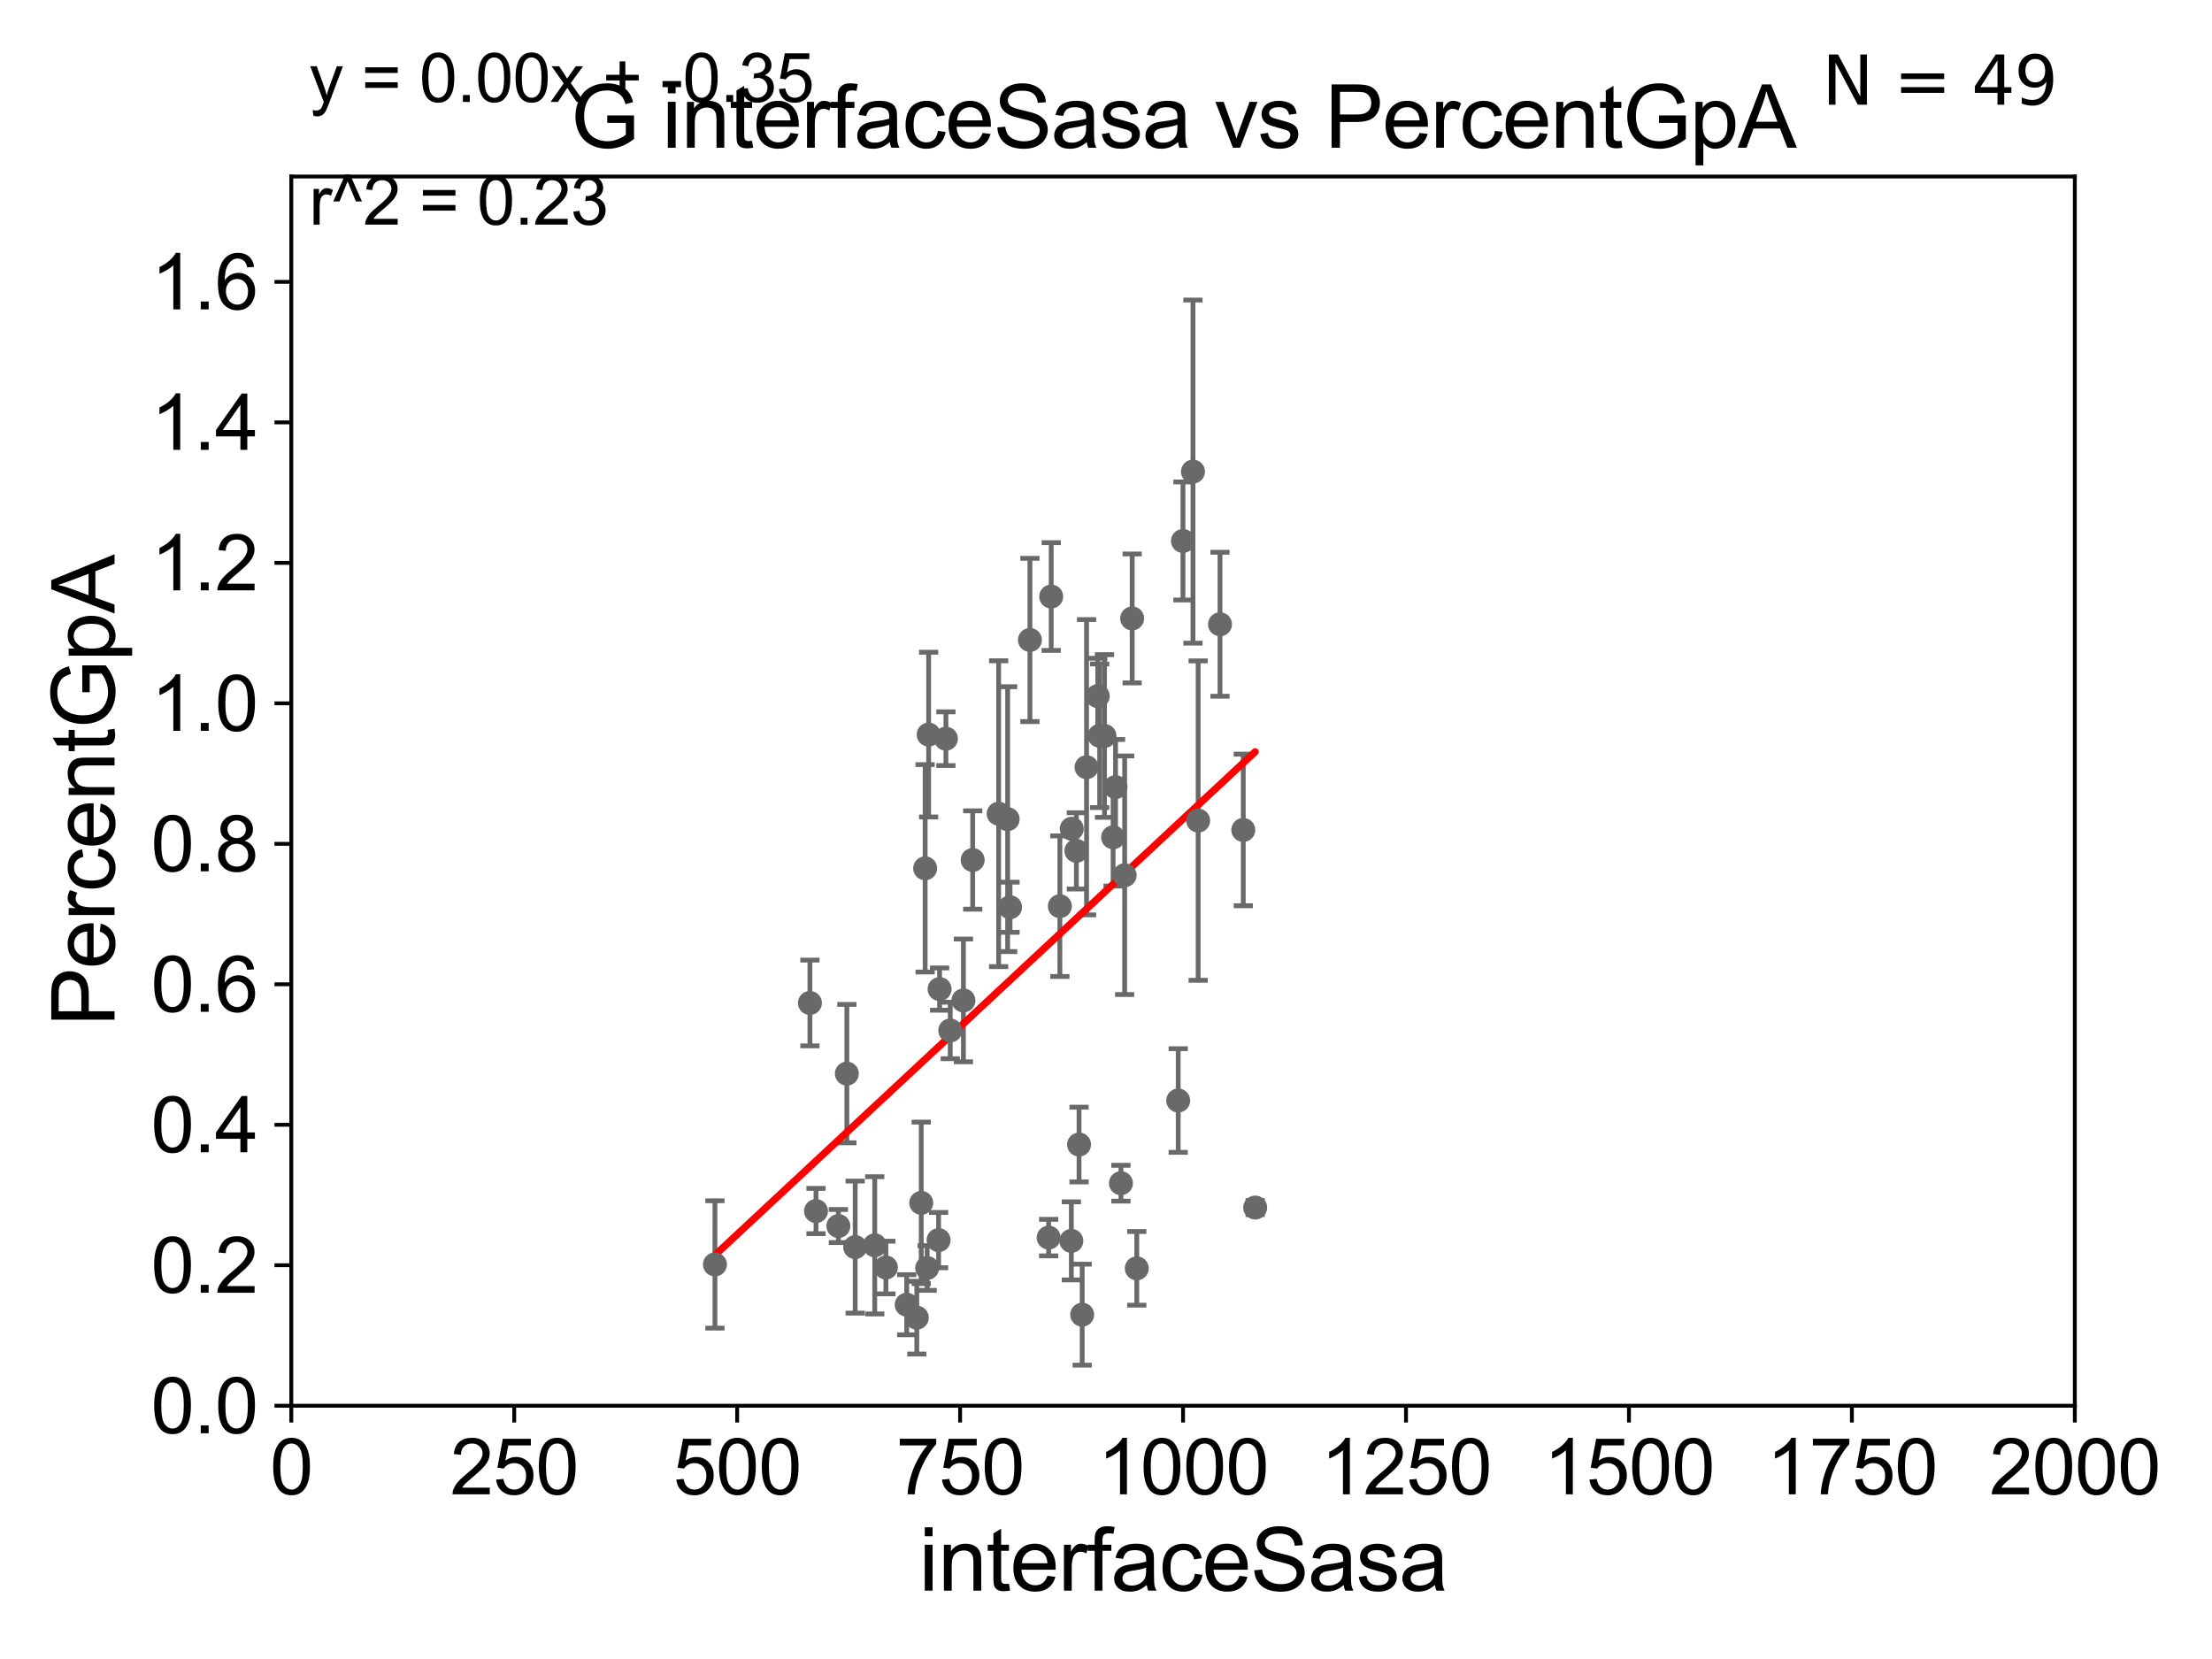 <?xml version="1.0" encoding="utf-8" standalone="no"?>
<!DOCTYPE svg PUBLIC "-//W3C//DTD SVG 1.1//EN"
  "http://www.w3.org/Graphics/SVG/1.1/DTD/svg11.dtd">
<svg xmlns:xlink="http://www.w3.org/1999/xlink" width="460.8pt" height="345.6pt" viewBox="0 0 460.8 345.6" xmlns="http://www.w3.org/2000/svg" version="1.1">
 <defs>
  <style type="text/css">*{stroke-linejoin: round; stroke-linecap: butt}</style>
 </defs>
 <g id="figure_1">
  <g id="patch_1">
   <path d="M 0 345.6 
L 460.8 345.6 
L 460.8 0 
L 0 0 
z
" style="fill: #ffffff"/>
  </g>
  <g id="axes_1">
   <g id="patch_2">
    <path d="M 60.68 292.84 
L 432.225 292.84 
L 432.225 36.775 
L 60.68 36.775 
z
" style="fill: #ffffff"/>
   </g>
   <g id="PathCollection_1">
    <defs>
     <path id="me0b59c7048" d="M 0 1.118 
C 0.297 1.118 0.581 1 0.791 0.791 
C 1 0.581 1.118 0.297 1.118 0 
C 1.118 -0.297 1 -0.581 0.791 -0.791 
C 0.581 -1 0.297 -1.118 0 -1.118 
C -0.297 -1.118 -0.581 -1 -0.791 -0.791 
C -1 -0.581 -1.118 -0.297 -1.118 0 
C -1.118 0.297 -1 0.581 -0.791 0.791 
C -0.581 1 -0.297 1.118 0 1.118 
z
" style="stroke: #696969"/>
    </defs>
    <g clip-path="url(#p338ac30c5f)">
     <use xlink:href="#me0b59c7048" x="254.149" y="130.045" style="fill: #696969; stroke: #696969"/>
     <use xlink:href="#me0b59c7048" x="182.225" y="259.422" style="fill: #696969; stroke: #696969"/>
     <use xlink:href="#me0b59c7048" x="220.79" y="188.775" style="fill: #696969; stroke: #696969"/>
     <use xlink:href="#me0b59c7048" x="223.181" y="258.495" style="fill: #696969; stroke: #696969"/>
     <use xlink:href="#me0b59c7048" x="176.416" y="223.65" style="fill: #696969; stroke: #696969"/>
     <use xlink:href="#me0b59c7048" x="202.631" y="179.153" style="fill: #696969; stroke: #696969"/>
     <use xlink:href="#me0b59c7048" x="233.513" y="246.482" style="fill: #696969; stroke: #696969"/>
     <use xlink:href="#me0b59c7048" x="236.811" y="264.219" style="fill: #696969; stroke: #696969"/>
     <use xlink:href="#me0b59c7048" x="190.985" y="274.495" style="fill: #696969; stroke: #696969"/>
     <use xlink:href="#me0b59c7048" x="168.722" y="208.938" style="fill: #696969; stroke: #696969"/>
     <use xlink:href="#me0b59c7048" x="195.525" y="258.335" style="fill: #696969; stroke: #696969"/>
     <use xlink:href="#me0b59c7048" x="193.455" y="153.029" style="fill: #696969; stroke: #696969"/>
     <use xlink:href="#me0b59c7048" x="174.648" y="255.406" style="fill: #696969; stroke: #696969"/>
     <use xlink:href="#me0b59c7048" x="193.149" y="264.146" style="fill: #696969; stroke: #696969"/>
     <use xlink:href="#me0b59c7048" x="195.733" y="206.043" style="fill: #696969; stroke: #696969"/>
     <use xlink:href="#me0b59c7048" x="184.551" y="264.045" style="fill: #696969; stroke: #696969"/>
     <use xlink:href="#me0b59c7048" x="232.388" y="163.969" style="fill: #696969; stroke: #696969"/>
     <use xlink:href="#me0b59c7048" x="214.554" y="133.316" style="fill: #696969; stroke: #696969"/>
     <use xlink:href="#me0b59c7048" x="218.451" y="257.814" style="fill: #696969; stroke: #696969"/>
     <use xlink:href="#me0b59c7048" x="188.885" y="271.795" style="fill: #696969; stroke: #696969"/>
     <use xlink:href="#me0b59c7048" x="191.91" y="250.581" style="fill: #696969; stroke: #696969"/>
     <use xlink:href="#me0b59c7048" x="169.987" y="252.283" style="fill: #696969; stroke: #696969"/>
     <use xlink:href="#me0b59c7048" x="231.882" y="174.428" style="fill: #696969; stroke: #696969"/>
     <use xlink:href="#me0b59c7048" x="178.15" y="259.791" style="fill: #696969; stroke: #696969"/>
     <use xlink:href="#me0b59c7048" x="224.786" y="238.43" style="fill: #696969; stroke: #696969"/>
     <use xlink:href="#me0b59c7048" x="224.229" y="177.251" style="fill: #696969; stroke: #696969"/>
     <use xlink:href="#me0b59c7048" x="245.442" y="229.259" style="fill: #696969; stroke: #696969"/>
     <use xlink:href="#me0b59c7048" x="230.088" y="153.321" style="fill: #696969; stroke: #696969"/>
     <use xlink:href="#me0b59c7048" x="226.352" y="159.824" style="fill: #696969; stroke: #696969"/>
     <use xlink:href="#me0b59c7048" x="248.516" y="98.244" style="fill: #696969; stroke: #696969"/>
     <use xlink:href="#me0b59c7048" x="200.697" y="208.407" style="fill: #696969; stroke: #696969"/>
     <use xlink:href="#me0b59c7048" x="234.286" y="182.332" style="fill: #696969; stroke: #696969"/>
     <use xlink:href="#me0b59c7048" x="228.68" y="145.017" style="fill: #696969; stroke: #696969"/>
     <use xlink:href="#me0b59c7048" x="246.432" y="112.694" style="fill: #696969; stroke: #696969"/>
     <use xlink:href="#me0b59c7048" x="209.913" y="170.644" style="fill: #696969; stroke: #696969"/>
     <use xlink:href="#me0b59c7048" x="197.953" y="214.664" style="fill: #696969; stroke: #696969"/>
     <use xlink:href="#me0b59c7048" x="192.723" y="180.884" style="fill: #696969; stroke: #696969"/>
     <use xlink:href="#me0b59c7048" x="229.085" y="153.276" style="fill: #696969; stroke: #696969"/>
     <use xlink:href="#me0b59c7048" x="197.05" y="153.884" style="fill: #696969; stroke: #696969"/>
     <use xlink:href="#me0b59c7048" x="235.85" y="128.83" style="fill: #696969; stroke: #696969"/>
     <use xlink:href="#me0b59c7048" x="218.986" y="124.27" style="fill: #696969; stroke: #696969"/>
     <use xlink:href="#me0b59c7048" x="261.478" y="251.559" style="fill: #696969; stroke: #696969"/>
     <use xlink:href="#me0b59c7048" x="225.438" y="273.868" style="fill: #696969; stroke: #696969"/>
     <use xlink:href="#me0b59c7048" x="208.038" y="169.507" style="fill: #696969; stroke: #696969"/>
     <use xlink:href="#me0b59c7048" x="210.413" y="188.992" style="fill: #696969; stroke: #696969"/>
     <use xlink:href="#me0b59c7048" x="258.996" y="172.893" style="fill: #696969; stroke: #696969"/>
     <use xlink:href="#me0b59c7048" x="249.601" y="170.946" style="fill: #696969; stroke: #696969"/>
     <use xlink:href="#me0b59c7048" x="223.268" y="172.647" style="fill: #696969; stroke: #696969"/>
     <use xlink:href="#me0b59c7048" x="148.935" y="263.406" style="fill: #696969; stroke: #696969"/>
    </g>
   </g>
   <g id="matplotlib.axis_1">
    <g id="xtick_1">
     <g id="line2d_1">
      <defs>
       <path id="m883def5b64" d="M 0 0 
L 0 3.5 
" style="stroke: #000000; stroke-width: 0.8"/>
      </defs>
      <g>
       <use xlink:href="#m883def5b64" x="60.68" y="292.84" style="stroke: #000000; stroke-width: 0.8"/>
      </g>
     </g>
     <g id="text_1">
      <!-- 0 -->
      <g transform="translate(56.231 311.293)scale(0.16 -0.16)">
       <defs>
        <path id="ArialMT-30" d="M 266 2259 
Q 266 3072 433 3567 
Q 600 4063 929 4331 
Q 1259 4600 1759 4600 
Q 2128 4600 2406 4451 
Q 2684 4303 2865 4023 
Q 3047 3744 3150 3342 
Q 3253 2941 3253 2259 
Q 3253 1453 3087 958 
Q 2922 463 2592 192 
Q 2263 -78 1759 -78 
Q 1097 -78 719 397 
Q 266 969 266 2259 
z
M 844 2259 
Q 844 1131 1108 757 
Q 1372 384 1759 384 
Q 2147 384 2411 759 
Q 2675 1134 2675 2259 
Q 2675 3391 2411 3762 
Q 2147 4134 1753 4134 
Q 1366 4134 1134 3806 
Q 844 3388 844 2259 
z
" transform="scale(0.016)"/>
       </defs>
       <use xlink:href="#ArialMT-30"/>
      </g>
     </g>
    </g>
    <g id="xtick_2">
     <g id="line2d_2">
      <g>
       <use xlink:href="#m883def5b64" x="107.123" y="292.84" style="stroke: #000000; stroke-width: 0.8"/>
      </g>
     </g>
     <g id="text_2">
      <!-- 250 -->
      <g transform="translate(93.777 311.293)scale(0.16 -0.16)">
       <defs>
        <path id="ArialMT-32" d="M 3222 541 
L 3222 0 
L 194 0 
Q 188 203 259 391 
Q 375 700 629 1000 
Q 884 1300 1366 1694 
Q 2113 2306 2375 2664 
Q 2638 3022 2638 3341 
Q 2638 3675 2398 3904 
Q 2159 4134 1775 4134 
Q 1369 4134 1125 3890 
Q 881 3647 878 3216 
L 300 3275 
Q 359 3922 746 4261 
Q 1134 4600 1788 4600 
Q 2447 4600 2831 4234 
Q 3216 3869 3216 3328 
Q 3216 3053 3103 2787 
Q 2991 2522 2730 2228 
Q 2469 1934 1863 1422 
Q 1356 997 1212 845 
Q 1069 694 975 541 
L 3222 541 
z
" transform="scale(0.016)"/>
        <path id="ArialMT-35" d="M 266 1200 
L 856 1250 
Q 922 819 1161 601 
Q 1400 384 1738 384 
Q 2144 384 2425 690 
Q 2706 997 2706 1503 
Q 2706 1984 2436 2262 
Q 2166 2541 1728 2541 
Q 1456 2541 1237 2417 
Q 1019 2294 894 2097 
L 366 2166 
L 809 4519 
L 3088 4519 
L 3088 3981 
L 1259 3981 
L 1013 2750 
Q 1425 3038 1878 3038 
Q 2478 3038 2890 2622 
Q 3303 2206 3303 1553 
Q 3303 931 2941 478 
Q 2500 -78 1738 -78 
Q 1113 -78 717 272 
Q 322 622 266 1200 
z
" transform="scale(0.016)"/>
       </defs>
       <use xlink:href="#ArialMT-32"/>
       <use xlink:href="#ArialMT-35" x="55.615"/>
       <use xlink:href="#ArialMT-30" x="111.23"/>
      </g>
     </g>
    </g>
    <g id="xtick_3">
     <g id="line2d_3">
      <g>
       <use xlink:href="#m883def5b64" x="153.566" y="292.84" style="stroke: #000000; stroke-width: 0.8"/>
      </g>
     </g>
     <g id="text_3">
      <!-- 500 -->
      <g transform="translate(140.22 311.293)scale(0.16 -0.16)">
       <use xlink:href="#ArialMT-35"/>
       <use xlink:href="#ArialMT-30" x="55.615"/>
       <use xlink:href="#ArialMT-30" x="111.23"/>
      </g>
     </g>
    </g>
    <g id="xtick_4">
     <g id="line2d_4">
      <g>
       <use xlink:href="#m883def5b64" x="200.009" y="292.84" style="stroke: #000000; stroke-width: 0.8"/>
      </g>
     </g>
     <g id="text_4">
      <!-- 750 -->
      <g transform="translate(186.663 311.293)scale(0.16 -0.16)">
       <defs>
        <path id="ArialMT-37" d="M 303 3981 
L 303 4522 
L 3269 4522 
L 3269 4084 
Q 2831 3619 2401 2847 
Q 1972 2075 1738 1259 
Q 1569 684 1522 0 
L 944 0 
Q 953 541 1156 1306 
Q 1359 2072 1739 2783 
Q 2119 3494 2547 3981 
L 303 3981 
z
" transform="scale(0.016)"/>
       </defs>
       <use xlink:href="#ArialMT-37"/>
       <use xlink:href="#ArialMT-35" x="55.615"/>
       <use xlink:href="#ArialMT-30" x="111.23"/>
      </g>
     </g>
    </g>
    <g id="xtick_5">
     <g id="line2d_5">
      <g>
       <use xlink:href="#m883def5b64" x="246.452" y="292.84" style="stroke: #000000; stroke-width: 0.8"/>
      </g>
     </g>
     <g id="text_5">
      <!-- 1000 -->
      <g transform="translate(228.657 311.293)scale(0.16 -0.16)">
       <defs>
        <path id="ArialMT-31" d="M 2384 0 
L 1822 0 
L 1822 3584 
Q 1619 3391 1289 3197 
Q 959 3003 697 2906 
L 697 3450 
Q 1169 3672 1522 3987 
Q 1875 4303 2022 4600 
L 2384 4600 
L 2384 0 
z
" transform="scale(0.016)"/>
       </defs>
       <use xlink:href="#ArialMT-31"/>
       <use xlink:href="#ArialMT-30" x="55.615"/>
       <use xlink:href="#ArialMT-30" x="111.23"/>
       <use xlink:href="#ArialMT-30" x="166.846"/>
      </g>
     </g>
    </g>
    <g id="xtick_6">
     <g id="line2d_6">
      <g>
       <use xlink:href="#m883def5b64" x="292.896" y="292.84" style="stroke: #000000; stroke-width: 0.8"/>
      </g>
     </g>
     <g id="text_6">
      <!-- 1250 -->
      <g transform="translate(275.101 311.293)scale(0.16 -0.16)">
       <use xlink:href="#ArialMT-31"/>
       <use xlink:href="#ArialMT-32" x="55.615"/>
       <use xlink:href="#ArialMT-35" x="111.23"/>
       <use xlink:href="#ArialMT-30" x="166.846"/>
      </g>
     </g>
    </g>
    <g id="xtick_7">
     <g id="line2d_7">
      <g>
       <use xlink:href="#m883def5b64" x="339.339" y="292.84" style="stroke: #000000; stroke-width: 0.8"/>
      </g>
     </g>
     <g id="text_7">
      <!-- 1500 -->
      <g transform="translate(321.544 311.293)scale(0.16 -0.16)">
       <use xlink:href="#ArialMT-31"/>
       <use xlink:href="#ArialMT-35" x="55.615"/>
       <use xlink:href="#ArialMT-30" x="111.23"/>
       <use xlink:href="#ArialMT-30" x="166.846"/>
      </g>
     </g>
    </g>
    <g id="xtick_8">
     <g id="line2d_8">
      <g>
       <use xlink:href="#m883def5b64" x="385.782" y="292.84" style="stroke: #000000; stroke-width: 0.8"/>
      </g>
     </g>
     <g id="text_8">
      <!-- 1750 -->
      <g transform="translate(367.987 311.293)scale(0.16 -0.16)">
       <use xlink:href="#ArialMT-31"/>
       <use xlink:href="#ArialMT-37" x="55.615"/>
       <use xlink:href="#ArialMT-35" x="111.23"/>
       <use xlink:href="#ArialMT-30" x="166.846"/>
      </g>
     </g>
    </g>
    <g id="xtick_9">
     <g id="line2d_9">
      <g>
       <use xlink:href="#m883def5b64" x="432.225" y="292.84" style="stroke: #000000; stroke-width: 0.8"/>
      </g>
     </g>
     <g id="text_9">
      <!-- 2000 -->
      <g transform="translate(414.43 311.293)scale(0.16 -0.16)">
       <use xlink:href="#ArialMT-32"/>
       <use xlink:href="#ArialMT-30" x="55.615"/>
       <use xlink:href="#ArialMT-30" x="111.23"/>
       <use xlink:href="#ArialMT-30" x="166.846"/>
      </g>
     </g>
    </g>
    <g id="text_10">
     <!-- interfaceSasa -->
     <g transform="translate(191.423 331.357)scale(0.18 -0.18)">
      <defs>
       <path id="ArialMT-69" d="M 425 3934 
L 425 4581 
L 988 4581 
L 988 3934 
L 425 3934 
z
M 425 0 
L 425 3319 
L 988 3319 
L 988 0 
L 425 0 
z
" transform="scale(0.016)"/>
       <path id="ArialMT-6e" d="M 422 0 
L 422 3319 
L 928 3319 
L 928 2847 
Q 1294 3394 1984 3394 
Q 2284 3394 2536 3286 
Q 2788 3178 2913 3003 
Q 3038 2828 3088 2588 
Q 3119 2431 3119 2041 
L 3119 0 
L 2556 0 
L 2556 2019 
Q 2556 2363 2490 2533 
Q 2425 2703 2258 2804 
Q 2091 2906 1866 2906 
Q 1506 2906 1245 2678 
Q 984 2450 984 1813 
L 984 0 
L 422 0 
z
" transform="scale(0.016)"/>
       <path id="ArialMT-74" d="M 1650 503 
L 1731 6 
Q 1494 -44 1306 -44 
Q 1000 -44 831 53 
Q 663 150 594 308 
Q 525 466 525 972 
L 525 2881 
L 113 2881 
L 113 3319 
L 525 3319 
L 525 4141 
L 1084 4478 
L 1084 3319 
L 1650 3319 
L 1650 2881 
L 1084 2881 
L 1084 941 
Q 1084 700 1114 631 
Q 1144 563 1211 522 
Q 1278 481 1403 481 
Q 1497 481 1650 503 
z
" transform="scale(0.016)"/>
       <path id="ArialMT-65" d="M 2694 1069 
L 3275 997 
Q 3138 488 2766 206 
Q 2394 -75 1816 -75 
Q 1088 -75 661 373 
Q 234 822 234 1631 
Q 234 2469 665 2931 
Q 1097 3394 1784 3394 
Q 2450 3394 2872 2941 
Q 3294 2488 3294 1666 
Q 3294 1616 3291 1516 
L 816 1516 
Q 847 969 1125 678 
Q 1403 388 1819 388 
Q 2128 388 2347 550 
Q 2566 713 2694 1069 
z
M 847 1978 
L 2700 1978 
Q 2663 2397 2488 2606 
Q 2219 2931 1791 2931 
Q 1403 2931 1139 2672 
Q 875 2413 847 1978 
z
" transform="scale(0.016)"/>
       <path id="ArialMT-72" d="M 416 0 
L 416 3319 
L 922 3319 
L 922 2816 
Q 1116 3169 1280 3281 
Q 1444 3394 1641 3394 
Q 1925 3394 2219 3213 
L 2025 2691 
Q 1819 2813 1613 2813 
Q 1428 2813 1281 2702 
Q 1134 2591 1072 2394 
Q 978 2094 978 1738 
L 978 0 
L 416 0 
z
" transform="scale(0.016)"/>
       <path id="ArialMT-66" d="M 556 0 
L 556 2881 
L 59 2881 
L 59 3319 
L 556 3319 
L 556 3672 
Q 556 4006 616 4169 
Q 697 4388 901 4523 
Q 1106 4659 1475 4659 
Q 1713 4659 2000 4603 
L 1916 4113 
Q 1741 4144 1584 4144 
Q 1328 4144 1222 4034 
Q 1116 3925 1116 3625 
L 1116 3319 
L 1763 3319 
L 1763 2881 
L 1116 2881 
L 1116 0 
L 556 0 
z
" transform="scale(0.016)"/>
       <path id="ArialMT-61" d="M 2588 409 
Q 2275 144 1986 34 
Q 1697 -75 1366 -75 
Q 819 -75 525 192 
Q 231 459 231 875 
Q 231 1119 342 1320 
Q 453 1522 633 1644 
Q 813 1766 1038 1828 
Q 1203 1872 1538 1913 
Q 2219 1994 2541 2106 
Q 2544 2222 2544 2253 
Q 2544 2597 2384 2738 
Q 2169 2928 1744 2928 
Q 1347 2928 1158 2789 
Q 969 2650 878 2297 
L 328 2372 
Q 403 2725 575 2942 
Q 747 3159 1072 3276 
Q 1397 3394 1825 3394 
Q 2250 3394 2515 3294 
Q 2781 3194 2906 3042 
Q 3031 2891 3081 2659 
Q 3109 2516 3109 2141 
L 3109 1391 
Q 3109 606 3145 398 
Q 3181 191 3288 0 
L 2700 0 
Q 2613 175 2588 409 
z
M 2541 1666 
Q 2234 1541 1622 1453 
Q 1275 1403 1131 1340 
Q 988 1278 909 1158 
Q 831 1038 831 891 
Q 831 666 1001 516 
Q 1172 366 1500 366 
Q 1825 366 2078 508 
Q 2331 650 2450 897 
Q 2541 1088 2541 1459 
L 2541 1666 
z
" transform="scale(0.016)"/>
       <path id="ArialMT-63" d="M 2588 1216 
L 3141 1144 
Q 3050 572 2676 248 
Q 2303 -75 1759 -75 
Q 1078 -75 664 370 
Q 250 816 250 1647 
Q 250 2184 428 2587 
Q 606 2991 970 3192 
Q 1334 3394 1763 3394 
Q 2303 3394 2647 3120 
Q 2991 2847 3088 2344 
L 2541 2259 
Q 2463 2594 2264 2762 
Q 2066 2931 1784 2931 
Q 1359 2931 1093 2626 
Q 828 2322 828 1663 
Q 828 994 1084 691 
Q 1341 388 1753 388 
Q 2084 388 2306 591 
Q 2528 794 2588 1216 
z
" transform="scale(0.016)"/>
       <path id="ArialMT-53" d="M 288 1472 
L 859 1522 
Q 900 1178 1048 958 
Q 1197 738 1509 602 
Q 1822 466 2213 466 
Q 2559 466 2825 569 
Q 3091 672 3220 851 
Q 3350 1031 3350 1244 
Q 3350 1459 3225 1620 
Q 3100 1781 2813 1891 
Q 2628 1963 1997 2114 
Q 1366 2266 1113 2400 
Q 784 2572 623 2826 
Q 463 3081 463 3397 
Q 463 3744 659 4045 
Q 856 4347 1234 4503 
Q 1613 4659 2075 4659 
Q 2584 4659 2973 4495 
Q 3363 4331 3572 4012 
Q 3781 3694 3797 3291 
L 3216 3247 
Q 3169 3681 2898 3903 
Q 2628 4125 2100 4125 
Q 1550 4125 1298 3923 
Q 1047 3722 1047 3438 
Q 1047 3191 1225 3031 
Q 1400 2872 2139 2705 
Q 2878 2538 3153 2413 
Q 3553 2228 3743 1945 
Q 3934 1663 3934 1294 
Q 3934 928 3725 604 
Q 3516 281 3123 101 
Q 2731 -78 2241 -78 
Q 1619 -78 1198 103 
Q 778 284 539 648 
Q 300 1013 288 1472 
z
" transform="scale(0.016)"/>
       <path id="ArialMT-73" d="M 197 991 
L 753 1078 
Q 800 744 1014 566 
Q 1228 388 1613 388 
Q 2000 388 2187 545 
Q 2375 703 2375 916 
Q 2375 1106 2209 1216 
Q 2094 1291 1634 1406 
Q 1016 1563 777 1677 
Q 538 1791 414 1992 
Q 291 2194 291 2438 
Q 291 2659 392 2848 
Q 494 3038 669 3163 
Q 800 3259 1026 3326 
Q 1253 3394 1513 3394 
Q 1903 3394 2198 3281 
Q 2494 3169 2634 2976 
Q 2775 2784 2828 2463 
L 2278 2388 
Q 2241 2644 2061 2787 
Q 1881 2931 1553 2931 
Q 1166 2931 1000 2803 
Q 834 2675 834 2503 
Q 834 2394 903 2306 
Q 972 2216 1119 2156 
Q 1203 2125 1616 2013 
Q 2213 1853 2448 1751 
Q 2684 1650 2818 1456 
Q 2953 1263 2953 975 
Q 2953 694 2789 445 
Q 2625 197 2315 61 
Q 2006 -75 1616 -75 
Q 969 -75 630 194 
Q 291 463 197 991 
z
" transform="scale(0.016)"/>
      </defs>
      <use xlink:href="#ArialMT-69"/>
      <use xlink:href="#ArialMT-6e" x="22.217"/>
      <use xlink:href="#ArialMT-74" x="77.832"/>
      <use xlink:href="#ArialMT-65" x="105.615"/>
      <use xlink:href="#ArialMT-72" x="161.23"/>
      <use xlink:href="#ArialMT-66" x="194.531"/>
      <use xlink:href="#ArialMT-61" x="222.314"/>
      <use xlink:href="#ArialMT-63" x="277.93"/>
      <use xlink:href="#ArialMT-65" x="327.93"/>
      <use xlink:href="#ArialMT-53" x="383.545"/>
      <use xlink:href="#ArialMT-61" x="450.244"/>
      <use xlink:href="#ArialMT-73" x="505.859"/>
      <use xlink:href="#ArialMT-61" x="555.859"/>
     </g>
    </g>
   </g>
   <g id="matplotlib.axis_2">
    <g id="ytick_1">
     <g id="line2d_10">
      <defs>
       <path id="m79f5f8a317" d="M 0 0 
L -3.5 0 
" style="stroke: #000000; stroke-width: 0.8"/>
      </defs>
      <g>
       <use xlink:href="#m79f5f8a317" x="60.68" y="292.84" style="stroke: #000000; stroke-width: 0.8"/>
      </g>
     </g>
     <g id="text_11">
      <!-- 0.0 -->
      <g transform="translate(31.44 298.566)scale(0.16 -0.16)">
       <defs>
        <path id="ArialMT-2e" d="M 581 0 
L 581 641 
L 1222 641 
L 1222 0 
L 581 0 
z
" transform="scale(0.016)"/>
       </defs>
       <use xlink:href="#ArialMT-30"/>
       <use xlink:href="#ArialMT-2e" x="55.615"/>
       <use xlink:href="#ArialMT-30" x="83.398"/>
      </g>
     </g>
    </g>
    <g id="ytick_2">
     <g id="line2d_11">
      <g>
       <use xlink:href="#m79f5f8a317" x="60.68" y="263.575" style="stroke: #000000; stroke-width: 0.8"/>
      </g>
     </g>
     <g id="text_12">
      <!-- 0.2 -->
      <g transform="translate(31.44 269.302)scale(0.16 -0.16)">
       <use xlink:href="#ArialMT-30"/>
       <use xlink:href="#ArialMT-2e" x="55.615"/>
       <use xlink:href="#ArialMT-32" x="83.398"/>
      </g>
     </g>
    </g>
    <g id="ytick_3">
     <g id="line2d_12">
      <g>
       <use xlink:href="#m79f5f8a317" x="60.68" y="234.311" style="stroke: #000000; stroke-width: 0.8"/>
      </g>
     </g>
     <g id="text_13">
      <!-- 0.4 -->
      <g transform="translate(31.44 240.037)scale(0.16 -0.16)">
       <defs>
        <path id="ArialMT-34" d="M 2069 0 
L 2069 1097 
L 81 1097 
L 81 1613 
L 2172 4581 
L 2631 4581 
L 2631 1613 
L 3250 1613 
L 3250 1097 
L 2631 1097 
L 2631 0 
L 2069 0 
z
M 2069 1613 
L 2069 3678 
L 634 1613 
L 2069 1613 
z
" transform="scale(0.016)"/>
       </defs>
       <use xlink:href="#ArialMT-30"/>
       <use xlink:href="#ArialMT-2e" x="55.615"/>
       <use xlink:href="#ArialMT-34" x="83.398"/>
      </g>
     </g>
    </g>
    <g id="ytick_4">
     <g id="line2d_13">
      <g>
       <use xlink:href="#m79f5f8a317" x="60.68" y="205.046" style="stroke: #000000; stroke-width: 0.8"/>
      </g>
     </g>
     <g id="text_14">
      <!-- 0.6 -->
      <g transform="translate(31.44 210.772)scale(0.16 -0.16)">
       <defs>
        <path id="ArialMT-36" d="M 3184 3459 
L 2625 3416 
Q 2550 3747 2413 3897 
Q 2184 4138 1850 4138 
Q 1581 4138 1378 3988 
Q 1113 3794 959 3422 
Q 806 3050 800 2363 
Q 1003 2672 1297 2822 
Q 1591 2972 1913 2972 
Q 2475 2972 2870 2558 
Q 3266 2144 3266 1488 
Q 3266 1056 3080 686 
Q 2894 316 2569 119 
Q 2244 -78 1831 -78 
Q 1128 -78 684 439 
Q 241 956 241 2144 
Q 241 3472 731 4075 
Q 1159 4600 1884 4600 
Q 2425 4600 2770 4297 
Q 3116 3994 3184 3459 
z
M 888 1484 
Q 888 1194 1011 928 
Q 1134 663 1356 523 
Q 1578 384 1822 384 
Q 2178 384 2434 671 
Q 2691 959 2691 1453 
Q 2691 1928 2437 2201 
Q 2184 2475 1800 2475 
Q 1419 2475 1153 2201 
Q 888 1928 888 1484 
z
" transform="scale(0.016)"/>
       </defs>
       <use xlink:href="#ArialMT-30"/>
       <use xlink:href="#ArialMT-2e" x="55.615"/>
       <use xlink:href="#ArialMT-36" x="83.398"/>
      </g>
     </g>
    </g>
    <g id="ytick_5">
     <g id="line2d_14">
      <g>
       <use xlink:href="#m79f5f8a317" x="60.68" y="175.782" style="stroke: #000000; stroke-width: 0.8"/>
      </g>
     </g>
     <g id="text_15">
      <!-- 0.8 -->
      <g transform="translate(31.44 181.508)scale(0.16 -0.16)">
       <defs>
        <path id="ArialMT-38" d="M 1131 2484 
Q 781 2613 612 2850 
Q 444 3088 444 3419 
Q 444 3919 803 4259 
Q 1163 4600 1759 4600 
Q 2359 4600 2725 4251 
Q 3091 3903 3091 3403 
Q 3091 3084 2923 2848 
Q 2756 2613 2416 2484 
Q 2838 2347 3058 2040 
Q 3278 1734 3278 1309 
Q 3278 722 2862 322 
Q 2447 -78 1769 -78 
Q 1091 -78 675 323 
Q 259 725 259 1325 
Q 259 1772 486 2073 
Q 713 2375 1131 2484 
z
M 1019 3438 
Q 1019 3113 1228 2906 
Q 1438 2700 1772 2700 
Q 2097 2700 2305 2904 
Q 2513 3109 2513 3406 
Q 2513 3716 2298 3927 
Q 2084 4138 1766 4138 
Q 1444 4138 1231 3931 
Q 1019 3725 1019 3438 
z
M 838 1322 
Q 838 1081 952 856 
Q 1066 631 1291 507 
Q 1516 384 1775 384 
Q 2178 384 2440 643 
Q 2703 903 2703 1303 
Q 2703 1709 2433 1975 
Q 2163 2241 1756 2241 
Q 1359 2241 1098 1978 
Q 838 1716 838 1322 
z
" transform="scale(0.016)"/>
       </defs>
       <use xlink:href="#ArialMT-30"/>
       <use xlink:href="#ArialMT-2e" x="55.615"/>
       <use xlink:href="#ArialMT-38" x="83.398"/>
      </g>
     </g>
    </g>
    <g id="ytick_6">
     <g id="line2d_15">
      <g>
       <use xlink:href="#m79f5f8a317" x="60.68" y="146.517" style="stroke: #000000; stroke-width: 0.8"/>
      </g>
     </g>
     <g id="text_16">
      <!-- 1.0 -->
      <g transform="translate(31.44 152.243)scale(0.16 -0.16)">
       <use xlink:href="#ArialMT-31"/>
       <use xlink:href="#ArialMT-2e" x="55.615"/>
       <use xlink:href="#ArialMT-30" x="83.398"/>
      </g>
     </g>
    </g>
    <g id="ytick_7">
     <g id="line2d_16">
      <g>
       <use xlink:href="#m79f5f8a317" x="60.68" y="117.252" style="stroke: #000000; stroke-width: 0.8"/>
      </g>
     </g>
     <g id="text_17">
      <!-- 1.2 -->
      <g transform="translate(31.44 122.979)scale(0.16 -0.16)">
       <use xlink:href="#ArialMT-31"/>
       <use xlink:href="#ArialMT-2e" x="55.615"/>
       <use xlink:href="#ArialMT-32" x="83.398"/>
      </g>
     </g>
    </g>
    <g id="ytick_8">
     <g id="line2d_17">
      <g>
       <use xlink:href="#m79f5f8a317" x="60.68" y="87.988" style="stroke: #000000; stroke-width: 0.8"/>
      </g>
     </g>
     <g id="text_18">
      <!-- 1.4 -->
      <g transform="translate(31.44 93.714)scale(0.16 -0.16)">
       <use xlink:href="#ArialMT-31"/>
       <use xlink:href="#ArialMT-2e" x="55.615"/>
       <use xlink:href="#ArialMT-34" x="83.398"/>
      </g>
     </g>
    </g>
    <g id="ytick_9">
     <g id="line2d_18">
      <g>
       <use xlink:href="#m79f5f8a317" x="60.68" y="58.723" style="stroke: #000000; stroke-width: 0.8"/>
      </g>
     </g>
     <g id="text_19">
      <!-- 1.6 -->
      <g transform="translate(31.44 64.45)scale(0.16 -0.16)">
       <use xlink:href="#ArialMT-31"/>
       <use xlink:href="#ArialMT-2e" x="55.615"/>
       <use xlink:href="#ArialMT-36" x="83.398"/>
      </g>
     </g>
    </g>
    <g id="text_20">
     <!-- PercentGpA -->
     <g transform="translate(23.863 213.831)rotate(-90)scale(0.18 -0.18)">
      <defs>
       <path id="ArialMT-50" d="M 494 0 
L 494 4581 
L 2222 4581 
Q 2678 4581 2919 4538 
Q 3256 4481 3484 4323 
Q 3713 4166 3852 3881 
Q 3991 3597 3991 3256 
Q 3991 2672 3619 2267 
Q 3247 1863 2275 1863 
L 1100 1863 
L 1100 0 
L 494 0 
z
M 1100 2403 
L 2284 2403 
Q 2872 2403 3119 2622 
Q 3366 2841 3366 3238 
Q 3366 3525 3220 3729 
Q 3075 3934 2838 4000 
Q 2684 4041 2272 4041 
L 1100 4041 
L 1100 2403 
z
" transform="scale(0.016)"/>
       <path id="ArialMT-47" d="M 2638 1797 
L 2638 2334 
L 4578 2338 
L 4578 638 
Q 4131 281 3656 101 
Q 3181 -78 2681 -78 
Q 2006 -78 1454 211 
Q 903 500 622 1047 
Q 341 1594 341 2269 
Q 341 2938 620 3517 
Q 900 4097 1425 4378 
Q 1950 4659 2634 4659 
Q 3131 4659 3532 4498 
Q 3934 4338 4162 4050 
Q 4391 3763 4509 3300 
L 3963 3150 
Q 3859 3500 3706 3700 
Q 3553 3900 3268 4020 
Q 2984 4141 2638 4141 
Q 2222 4141 1919 4014 
Q 1616 3888 1430 3681 
Q 1244 3475 1141 3228 
Q 966 2803 966 2306 
Q 966 1694 1177 1281 
Q 1388 869 1791 669 
Q 2194 469 2647 469 
Q 3041 469 3416 620 
Q 3791 772 3984 944 
L 3984 1797 
L 2638 1797 
z
" transform="scale(0.016)"/>
       <path id="ArialMT-70" d="M 422 -1272 
L 422 3319 
L 934 3319 
L 934 2888 
Q 1116 3141 1344 3267 
Q 1572 3394 1897 3394 
Q 2322 3394 2647 3175 
Q 2972 2956 3137 2557 
Q 3303 2159 3303 1684 
Q 3303 1175 3120 767 
Q 2938 359 2589 142 
Q 2241 -75 1856 -75 
Q 1575 -75 1351 44 
Q 1128 163 984 344 
L 984 -1272 
L 422 -1272 
z
M 931 1641 
Q 931 1000 1190 694 
Q 1450 388 1819 388 
Q 2194 388 2461 705 
Q 2728 1022 2728 1688 
Q 2728 2322 2467 2637 
Q 2206 2953 1844 2953 
Q 1484 2953 1207 2617 
Q 931 2281 931 1641 
z
" transform="scale(0.016)"/>
       <path id="ArialMT-41" d="M -9 0 
L 1750 4581 
L 2403 4581 
L 4278 0 
L 3588 0 
L 3053 1388 
L 1138 1388 
L 634 0 
L -9 0 
z
M 1313 1881 
L 2866 1881 
L 2388 3150 
Q 2169 3728 2063 4100 
Q 1975 3659 1816 3225 
L 1313 1881 
z
" transform="scale(0.016)"/>
      </defs>
      <use xlink:href="#ArialMT-50"/>
      <use xlink:href="#ArialMT-65" x="66.699"/>
      <use xlink:href="#ArialMT-72" x="122.314"/>
      <use xlink:href="#ArialMT-63" x="155.615"/>
      <use xlink:href="#ArialMT-65" x="205.615"/>
      <use xlink:href="#ArialMT-6e" x="261.23"/>
      <use xlink:href="#ArialMT-74" x="316.846"/>
      <use xlink:href="#ArialMT-47" x="344.629"/>
      <use xlink:href="#ArialMT-70" x="422.412"/>
      <use xlink:href="#ArialMT-41" x="478.027"/>
     </g>
    </g>
   </g>
   <g id="LineCollection_1">
    <path d="M 254.149 145.04 
L 254.149 115.05 
" clip-path="url(#p338ac30c5f)" style="fill: none; stroke: #696969"/>
    <path d="M 182.225 273.717 
L 182.225 245.127 
" clip-path="url(#p338ac30c5f)" style="fill: none; stroke: #696969"/>
    <path d="M 220.79 203.417 
L 220.79 174.134 
" clip-path="url(#p338ac30c5f)" style="fill: none; stroke: #696969"/>
    <path d="M 223.181 266.629 
L 223.181 250.361 
" clip-path="url(#p338ac30c5f)" style="fill: none; stroke: #696969"/>
    <path d="M 176.416 238.066 
L 176.416 209.234 
" clip-path="url(#p338ac30c5f)" style="fill: none; stroke: #696969"/>
    <path d="M 202.631 189.393 
L 202.631 168.912 
" clip-path="url(#p338ac30c5f)" style="fill: none; stroke: #696969"/>
    <path d="M 233.513 250.215 
L 233.513 242.748 
" clip-path="url(#p338ac30c5f)" style="fill: none; stroke: #696969"/>
    <path d="M 236.811 271.889 
L 236.811 256.548 
" clip-path="url(#p338ac30c5f)" style="fill: none; stroke: #696969"/>
    <path d="M 190.985 282.07 
L 190.985 266.919 
" clip-path="url(#p338ac30c5f)" style="fill: none; stroke: #696969"/>
    <path d="M 168.722 217.872 
L 168.722 200.004 
" clip-path="url(#p338ac30c5f)" style="fill: none; stroke: #696969"/>
    <path d="M 195.525 264.093 
L 195.525 252.577 
" clip-path="url(#p338ac30c5f)" style="fill: none; stroke: #696969"/>
    <path d="M 193.455 170.188 
L 193.455 135.87 
" clip-path="url(#p338ac30c5f)" style="fill: none; stroke: #696969"/>
    <path d="M 174.648 258.849 
L 174.648 251.962 
" clip-path="url(#p338ac30c5f)" style="fill: none; stroke: #696969"/>
    <path d="M 193.149 268.803 
L 193.149 259.488 
" clip-path="url(#p338ac30c5f)" style="fill: none; stroke: #696969"/>
    <path d="M 195.733 210.445 
L 195.733 201.642 
" clip-path="url(#p338ac30c5f)" style="fill: none; stroke: #696969"/>
    <path d="M 184.551 269.528 
L 184.551 258.562 
" clip-path="url(#p338ac30c5f)" style="fill: none; stroke: #696969"/>
    <path d="M 232.388 173.889 
L 232.388 154.049 
" clip-path="url(#p338ac30c5f)" style="fill: none; stroke: #696969"/>
    <path d="M 214.554 150.319 
L 214.554 116.313 
" clip-path="url(#p338ac30c5f)" style="fill: none; stroke: #696969"/>
    <path d="M 218.451 261.619 
L 218.451 254.009 
" clip-path="url(#p338ac30c5f)" style="fill: none; stroke: #696969"/>
    <path d="M 188.885 278.056 
L 188.885 265.534 
" clip-path="url(#p338ac30c5f)" style="fill: none; stroke: #696969"/>
    <path d="M 191.91 267.408 
L 191.91 233.754 
" clip-path="url(#p338ac30c5f)" style="fill: none; stroke: #696969"/>
    <path d="M 169.987 257 
L 169.987 247.566 
" clip-path="url(#p338ac30c5f)" style="fill: none; stroke: #696969"/>
    <path d="M 231.882 184.578 
L 231.882 164.278 
" clip-path="url(#p338ac30c5f)" style="fill: none; stroke: #696969"/>
    <path d="M 178.15 273.545 
L 178.15 246.038 
" clip-path="url(#p338ac30c5f)" style="fill: none; stroke: #696969"/>
    <path d="M 224.786 246.215 
L 224.786 230.645 
" clip-path="url(#p338ac30c5f)" style="fill: none; stroke: #696969"/>
    <path d="M 224.229 185.195 
L 224.229 169.307 
" clip-path="url(#p338ac30c5f)" style="fill: none; stroke: #696969"/>
    <path d="M 245.442 240.051 
L 245.442 218.466 
" clip-path="url(#p338ac30c5f)" style="fill: none; stroke: #696969"/>
    <path d="M 230.088 170.269 
L 230.088 136.372 
" clip-path="url(#p338ac30c5f)" style="fill: none; stroke: #696969"/>
    <path d="M 226.352 190.579 
L 226.352 129.068 
" clip-path="url(#p338ac30c5f)" style="fill: none; stroke: #696969"/>
    <path d="M 248.516 133.986 
L 248.516 62.503 
" clip-path="url(#p338ac30c5f)" style="fill: none; stroke: #696969"/>
    <path d="M 200.697 221.193 
L 200.697 195.622 
" clip-path="url(#p338ac30c5f)" style="fill: none; stroke: #696969"/>
    <path d="M 234.286 207.184 
L 234.286 157.479 
" clip-path="url(#p338ac30c5f)" style="fill: none; stroke: #696969"/>
    <path d="M 228.68 152.909 
L 228.68 137.124 
" clip-path="url(#p338ac30c5f)" style="fill: none; stroke: #696969"/>
    <path d="M 246.432 124.987 
L 246.432 100.401 
" clip-path="url(#p338ac30c5f)" style="fill: none; stroke: #696969"/>
    <path d="M 209.913 198.23 
L 209.913 143.057 
" clip-path="url(#p338ac30c5f)" style="fill: none; stroke: #696969"/>
    <path d="M 197.953 220.552 
L 197.953 208.777 
" clip-path="url(#p338ac30c5f)" style="fill: none; stroke: #696969"/>
    <path d="M 192.723 202.485 
L 192.723 159.282 
" clip-path="url(#p338ac30c5f)" style="fill: none; stroke: #696969"/>
    <path d="M 229.085 168.229 
L 229.085 138.323 
" clip-path="url(#p338ac30c5f)" style="fill: none; stroke: #696969"/>
    <path d="M 197.05 159.478 
L 197.05 148.29 
" clip-path="url(#p338ac30c5f)" style="fill: none; stroke: #696969"/>
    <path d="M 235.85 142.256 
L 235.85 115.404 
" clip-path="url(#p338ac30c5f)" style="fill: none; stroke: #696969"/>
    <path d="M 218.986 135.492 
L 218.986 113.048 
" clip-path="url(#p338ac30c5f)" style="fill: none; stroke: #696969"/>
    <path d="M 261.478 253.029 
L 261.478 250.089 
" clip-path="url(#p338ac30c5f)" style="fill: none; stroke: #696969"/>
    <path d="M 225.438 284.388 
L 225.438 263.347 
" clip-path="url(#p338ac30c5f)" style="fill: none; stroke: #696969"/>
    <path d="M 208.038 201.362 
L 208.038 137.652 
" clip-path="url(#p338ac30c5f)" style="fill: none; stroke: #696969"/>
    <path d="M 210.413 194.214 
L 210.413 183.77 
" clip-path="url(#p338ac30c5f)" style="fill: none; stroke: #696969"/>
    <path d="M 258.996 188.684 
L 258.996 157.102 
" clip-path="url(#p338ac30c5f)" style="fill: none; stroke: #696969"/>
    <path d="M 249.601 204.216 
L 249.601 137.675 
" clip-path="url(#p338ac30c5f)" style="fill: none; stroke: #696969"/>
    <path d="M 223.268 173.156 
L 223.268 172.138 
" clip-path="url(#p338ac30c5f)" style="fill: none; stroke: #696969"/>
    <path d="M 148.935 276.674 
L 148.935 250.138 
" clip-path="url(#p338ac30c5f)" style="fill: none; stroke: #696969"/>
   </g>
   <g id="line2d_19">
    <defs>
     <path id="mcae21c9e00" d="M 2 0 
L -2 -0 
" style="stroke: #696969"/>
    </defs>
    <g clip-path="url(#p338ac30c5f)">
     <use xlink:href="#mcae21c9e00" x="254.149" y="145.04" style="fill: #696969; stroke: #696969"/>
     <use xlink:href="#mcae21c9e00" x="182.225" y="273.717" style="fill: #696969; stroke: #696969"/>
     <use xlink:href="#mcae21c9e00" x="220.79" y="203.417" style="fill: #696969; stroke: #696969"/>
     <use xlink:href="#mcae21c9e00" x="223.181" y="266.629" style="fill: #696969; stroke: #696969"/>
     <use xlink:href="#mcae21c9e00" x="176.416" y="238.066" style="fill: #696969; stroke: #696969"/>
     <use xlink:href="#mcae21c9e00" x="202.631" y="189.393" style="fill: #696969; stroke: #696969"/>
     <use xlink:href="#mcae21c9e00" x="233.513" y="250.215" style="fill: #696969; stroke: #696969"/>
     <use xlink:href="#mcae21c9e00" x="236.811" y="271.889" style="fill: #696969; stroke: #696969"/>
     <use xlink:href="#mcae21c9e00" x="190.985" y="282.07" style="fill: #696969; stroke: #696969"/>
     <use xlink:href="#mcae21c9e00" x="168.722" y="217.872" style="fill: #696969; stroke: #696969"/>
     <use xlink:href="#mcae21c9e00" x="195.525" y="264.093" style="fill: #696969; stroke: #696969"/>
     <use xlink:href="#mcae21c9e00" x="193.455" y="170.188" style="fill: #696969; stroke: #696969"/>
     <use xlink:href="#mcae21c9e00" x="174.648" y="258.849" style="fill: #696969; stroke: #696969"/>
     <use xlink:href="#mcae21c9e00" x="193.149" y="268.803" style="fill: #696969; stroke: #696969"/>
     <use xlink:href="#mcae21c9e00" x="195.733" y="210.445" style="fill: #696969; stroke: #696969"/>
     <use xlink:href="#mcae21c9e00" x="184.551" y="269.528" style="fill: #696969; stroke: #696969"/>
     <use xlink:href="#mcae21c9e00" x="232.388" y="173.889" style="fill: #696969; stroke: #696969"/>
     <use xlink:href="#mcae21c9e00" x="214.554" y="150.319" style="fill: #696969; stroke: #696969"/>
     <use xlink:href="#mcae21c9e00" x="218.451" y="261.619" style="fill: #696969; stroke: #696969"/>
     <use xlink:href="#mcae21c9e00" x="188.885" y="278.056" style="fill: #696969; stroke: #696969"/>
     <use xlink:href="#mcae21c9e00" x="191.91" y="267.408" style="fill: #696969; stroke: #696969"/>
     <use xlink:href="#mcae21c9e00" x="169.987" y="257" style="fill: #696969; stroke: #696969"/>
     <use xlink:href="#mcae21c9e00" x="231.882" y="184.578" style="fill: #696969; stroke: #696969"/>
     <use xlink:href="#mcae21c9e00" x="178.15" y="273.545" style="fill: #696969; stroke: #696969"/>
     <use xlink:href="#mcae21c9e00" x="224.786" y="246.215" style="fill: #696969; stroke: #696969"/>
     <use xlink:href="#mcae21c9e00" x="224.229" y="185.195" style="fill: #696969; stroke: #696969"/>
     <use xlink:href="#mcae21c9e00" x="245.442" y="240.051" style="fill: #696969; stroke: #696969"/>
     <use xlink:href="#mcae21c9e00" x="230.088" y="170.269" style="fill: #696969; stroke: #696969"/>
     <use xlink:href="#mcae21c9e00" x="226.352" y="190.579" style="fill: #696969; stroke: #696969"/>
     <use xlink:href="#mcae21c9e00" x="248.516" y="133.986" style="fill: #696969; stroke: #696969"/>
     <use xlink:href="#mcae21c9e00" x="200.697" y="221.193" style="fill: #696969; stroke: #696969"/>
     <use xlink:href="#mcae21c9e00" x="234.286" y="207.184" style="fill: #696969; stroke: #696969"/>
     <use xlink:href="#mcae21c9e00" x="228.68" y="152.909" style="fill: #696969; stroke: #696969"/>
     <use xlink:href="#mcae21c9e00" x="246.432" y="124.987" style="fill: #696969; stroke: #696969"/>
     <use xlink:href="#mcae21c9e00" x="209.913" y="198.23" style="fill: #696969; stroke: #696969"/>
     <use xlink:href="#mcae21c9e00" x="197.953" y="220.552" style="fill: #696969; stroke: #696969"/>
     <use xlink:href="#mcae21c9e00" x="192.723" y="202.485" style="fill: #696969; stroke: #696969"/>
     <use xlink:href="#mcae21c9e00" x="229.085" y="168.229" style="fill: #696969; stroke: #696969"/>
     <use xlink:href="#mcae21c9e00" x="197.05" y="159.478" style="fill: #696969; stroke: #696969"/>
     <use xlink:href="#mcae21c9e00" x="235.85" y="142.256" style="fill: #696969; stroke: #696969"/>
     <use xlink:href="#mcae21c9e00" x="218.986" y="135.492" style="fill: #696969; stroke: #696969"/>
     <use xlink:href="#mcae21c9e00" x="261.478" y="253.029" style="fill: #696969; stroke: #696969"/>
     <use xlink:href="#mcae21c9e00" x="225.438" y="284.388" style="fill: #696969; stroke: #696969"/>
     <use xlink:href="#mcae21c9e00" x="208.038" y="201.362" style="fill: #696969; stroke: #696969"/>
     <use xlink:href="#mcae21c9e00" x="210.413" y="194.214" style="fill: #696969; stroke: #696969"/>
     <use xlink:href="#mcae21c9e00" x="258.996" y="188.684" style="fill: #696969; stroke: #696969"/>
     <use xlink:href="#mcae21c9e00" x="249.601" y="204.216" style="fill: #696969; stroke: #696969"/>
     <use xlink:href="#mcae21c9e00" x="223.268" y="173.156" style="fill: #696969; stroke: #696969"/>
     <use xlink:href="#mcae21c9e00" x="148.935" y="276.674" style="fill: #696969; stroke: #696969"/>
    </g>
   </g>
   <g id="line2d_20">
    <g clip-path="url(#p338ac30c5f)">
     <use xlink:href="#mcae21c9e00" x="254.149" y="115.05" style="fill: #696969; stroke: #696969"/>
     <use xlink:href="#mcae21c9e00" x="182.225" y="245.127" style="fill: #696969; stroke: #696969"/>
     <use xlink:href="#mcae21c9e00" x="220.79" y="174.134" style="fill: #696969; stroke: #696969"/>
     <use xlink:href="#mcae21c9e00" x="223.181" y="250.361" style="fill: #696969; stroke: #696969"/>
     <use xlink:href="#mcae21c9e00" x="176.416" y="209.234" style="fill: #696969; stroke: #696969"/>
     <use xlink:href="#mcae21c9e00" x="202.631" y="168.912" style="fill: #696969; stroke: #696969"/>
     <use xlink:href="#mcae21c9e00" x="233.513" y="242.748" style="fill: #696969; stroke: #696969"/>
     <use xlink:href="#mcae21c9e00" x="236.811" y="256.548" style="fill: #696969; stroke: #696969"/>
     <use xlink:href="#mcae21c9e00" x="190.985" y="266.919" style="fill: #696969; stroke: #696969"/>
     <use xlink:href="#mcae21c9e00" x="168.722" y="200.004" style="fill: #696969; stroke: #696969"/>
     <use xlink:href="#mcae21c9e00" x="195.525" y="252.577" style="fill: #696969; stroke: #696969"/>
     <use xlink:href="#mcae21c9e00" x="193.455" y="135.87" style="fill: #696969; stroke: #696969"/>
     <use xlink:href="#mcae21c9e00" x="174.648" y="251.962" style="fill: #696969; stroke: #696969"/>
     <use xlink:href="#mcae21c9e00" x="193.149" y="259.488" style="fill: #696969; stroke: #696969"/>
     <use xlink:href="#mcae21c9e00" x="195.733" y="201.642" style="fill: #696969; stroke: #696969"/>
     <use xlink:href="#mcae21c9e00" x="184.551" y="258.562" style="fill: #696969; stroke: #696969"/>
     <use xlink:href="#mcae21c9e00" x="232.388" y="154.049" style="fill: #696969; stroke: #696969"/>
     <use xlink:href="#mcae21c9e00" x="214.554" y="116.313" style="fill: #696969; stroke: #696969"/>
     <use xlink:href="#mcae21c9e00" x="218.451" y="254.009" style="fill: #696969; stroke: #696969"/>
     <use xlink:href="#mcae21c9e00" x="188.885" y="265.534" style="fill: #696969; stroke: #696969"/>
     <use xlink:href="#mcae21c9e00" x="191.91" y="233.754" style="fill: #696969; stroke: #696969"/>
     <use xlink:href="#mcae21c9e00" x="169.987" y="247.566" style="fill: #696969; stroke: #696969"/>
     <use xlink:href="#mcae21c9e00" x="231.882" y="164.278" style="fill: #696969; stroke: #696969"/>
     <use xlink:href="#mcae21c9e00" x="178.15" y="246.038" style="fill: #696969; stroke: #696969"/>
     <use xlink:href="#mcae21c9e00" x="224.786" y="230.645" style="fill: #696969; stroke: #696969"/>
     <use xlink:href="#mcae21c9e00" x="224.229" y="169.307" style="fill: #696969; stroke: #696969"/>
     <use xlink:href="#mcae21c9e00" x="245.442" y="218.466" style="fill: #696969; stroke: #696969"/>
     <use xlink:href="#mcae21c9e00" x="230.088" y="136.372" style="fill: #696969; stroke: #696969"/>
     <use xlink:href="#mcae21c9e00" x="226.352" y="129.068" style="fill: #696969; stroke: #696969"/>
     <use xlink:href="#mcae21c9e00" x="248.516" y="62.503" style="fill: #696969; stroke: #696969"/>
     <use xlink:href="#mcae21c9e00" x="200.697" y="195.622" style="fill: #696969; stroke: #696969"/>
     <use xlink:href="#mcae21c9e00" x="234.286" y="157.479" style="fill: #696969; stroke: #696969"/>
     <use xlink:href="#mcae21c9e00" x="228.68" y="137.124" style="fill: #696969; stroke: #696969"/>
     <use xlink:href="#mcae21c9e00" x="246.432" y="100.401" style="fill: #696969; stroke: #696969"/>
     <use xlink:href="#mcae21c9e00" x="209.913" y="143.057" style="fill: #696969; stroke: #696969"/>
     <use xlink:href="#mcae21c9e00" x="197.953" y="208.777" style="fill: #696969; stroke: #696969"/>
     <use xlink:href="#mcae21c9e00" x="192.723" y="159.282" style="fill: #696969; stroke: #696969"/>
     <use xlink:href="#mcae21c9e00" x="229.085" y="138.323" style="fill: #696969; stroke: #696969"/>
     <use xlink:href="#mcae21c9e00" x="197.05" y="148.29" style="fill: #696969; stroke: #696969"/>
     <use xlink:href="#mcae21c9e00" x="235.85" y="115.404" style="fill: #696969; stroke: #696969"/>
     <use xlink:href="#mcae21c9e00" x="218.986" y="113.048" style="fill: #696969; stroke: #696969"/>
     <use xlink:href="#mcae21c9e00" x="261.478" y="250.089" style="fill: #696969; stroke: #696969"/>
     <use xlink:href="#mcae21c9e00" x="225.438" y="263.347" style="fill: #696969; stroke: #696969"/>
     <use xlink:href="#mcae21c9e00" x="208.038" y="137.652" style="fill: #696969; stroke: #696969"/>
     <use xlink:href="#mcae21c9e00" x="210.413" y="183.77" style="fill: #696969; stroke: #696969"/>
     <use xlink:href="#mcae21c9e00" x="258.996" y="157.102" style="fill: #696969; stroke: #696969"/>
     <use xlink:href="#mcae21c9e00" x="249.601" y="137.675" style="fill: #696969; stroke: #696969"/>
     <use xlink:href="#mcae21c9e00" x="223.268" y="172.138" style="fill: #696969; stroke: #696969"/>
     <use xlink:href="#mcae21c9e00" x="148.935" y="250.138" style="fill: #696969; stroke: #696969"/>
    </g>
   </g>
   <g id="line2d_21">
    <path d="M 254.149 163.441 
L 182.225 230.449 
L 220.79 194.52 
L 223.181 192.293 
L 176.416 235.861 
L 202.631 211.438 
L 233.513 182.666 
L 236.811 179.594 
L 190.985 222.288 
L 168.722 243.03 
L 195.525 218.058 
L 193.455 219.986 
L 174.648 237.508 
L 193.149 220.272 
L 195.733 217.865 
L 184.551 228.282 
L 232.388 183.715 
L 214.554 200.33 
L 218.451 196.699 
L 188.885 224.244 
L 191.91 221.426 
L 169.987 241.851 
L 231.882 184.186 
L 178.15 234.246 
L 224.786 190.797 
L 224.229 191.317 
L 245.442 171.553 
L 230.088 185.858 
L 226.352 189.338 
L 248.516 168.689 
L 200.697 213.24 
L 234.286 181.946 
L 228.68 187.17 
L 246.432 170.631 
L 209.913 204.654 
L 197.953 215.796 
L 192.723 220.668 
L 229.085 186.792 
L 197.05 216.637 
L 235.85 180.489 
L 218.986 196.201 
L 261.478 156.613 
L 225.438 190.19 
L 208.038 206.4 
L 210.413 204.188 
L 258.996 158.926 
L 249.601 167.678 
L 223.268 192.211 
L 148.935 261.464 
" clip-path="url(#p338ac30c5f)" style="fill: none; stroke: #ff0000; stroke-width: 1.5; stroke-linecap: square"/>
   </g>
   <g id="line2d_22">
    <defs>
     <path id="m91cf784974" d="M 0 2 
C 0.53 2 1.039 1.789 1.414 1.414 
C 1.789 1.039 2 0.53 2 0 
C 2 -0.53 1.789 -1.039 1.414 -1.414 
C 1.039 -1.789 0.53 -2 0 -2 
C -0.53 -2 -1.039 -1.789 -1.414 -1.414 
C -1.789 -1.039 -2 -0.53 -2 0 
C -2 0.53 -1.789 1.039 -1.414 1.414 
C -1.039 1.789 -0.53 2 0 2 
z
" style="stroke: #696969"/>
    </defs>
    <g clip-path="url(#p338ac30c5f)">
     <use xlink:href="#m91cf784974" x="254.149" y="130.045" style="fill: #696969; stroke: #696969"/>
     <use xlink:href="#m91cf784974" x="182.225" y="259.422" style="fill: #696969; stroke: #696969"/>
     <use xlink:href="#m91cf784974" x="220.79" y="188.775" style="fill: #696969; stroke: #696969"/>
     <use xlink:href="#m91cf784974" x="223.181" y="258.495" style="fill: #696969; stroke: #696969"/>
     <use xlink:href="#m91cf784974" x="176.416" y="223.65" style="fill: #696969; stroke: #696969"/>
     <use xlink:href="#m91cf784974" x="202.631" y="179.153" style="fill: #696969; stroke: #696969"/>
     <use xlink:href="#m91cf784974" x="233.513" y="246.482" style="fill: #696969; stroke: #696969"/>
     <use xlink:href="#m91cf784974" x="236.811" y="264.219" style="fill: #696969; stroke: #696969"/>
     <use xlink:href="#m91cf784974" x="190.985" y="274.495" style="fill: #696969; stroke: #696969"/>
     <use xlink:href="#m91cf784974" x="168.722" y="208.938" style="fill: #696969; stroke: #696969"/>
     <use xlink:href="#m91cf784974" x="195.525" y="258.335" style="fill: #696969; stroke: #696969"/>
     <use xlink:href="#m91cf784974" x="193.455" y="153.029" style="fill: #696969; stroke: #696969"/>
     <use xlink:href="#m91cf784974" x="174.648" y="255.406" style="fill: #696969; stroke: #696969"/>
     <use xlink:href="#m91cf784974" x="193.149" y="264.146" style="fill: #696969; stroke: #696969"/>
     <use xlink:href="#m91cf784974" x="195.733" y="206.043" style="fill: #696969; stroke: #696969"/>
     <use xlink:href="#m91cf784974" x="184.551" y="264.045" style="fill: #696969; stroke: #696969"/>
     <use xlink:href="#m91cf784974" x="232.388" y="163.969" style="fill: #696969; stroke: #696969"/>
     <use xlink:href="#m91cf784974" x="214.554" y="133.316" style="fill: #696969; stroke: #696969"/>
     <use xlink:href="#m91cf784974" x="218.451" y="257.814" style="fill: #696969; stroke: #696969"/>
     <use xlink:href="#m91cf784974" x="188.885" y="271.795" style="fill: #696969; stroke: #696969"/>
     <use xlink:href="#m91cf784974" x="191.91" y="250.581" style="fill: #696969; stroke: #696969"/>
     <use xlink:href="#m91cf784974" x="169.987" y="252.283" style="fill: #696969; stroke: #696969"/>
     <use xlink:href="#m91cf784974" x="231.882" y="174.428" style="fill: #696969; stroke: #696969"/>
     <use xlink:href="#m91cf784974" x="178.15" y="259.791" style="fill: #696969; stroke: #696969"/>
     <use xlink:href="#m91cf784974" x="224.786" y="238.43" style="fill: #696969; stroke: #696969"/>
     <use xlink:href="#m91cf784974" x="224.229" y="177.251" style="fill: #696969; stroke: #696969"/>
     <use xlink:href="#m91cf784974" x="245.442" y="229.259" style="fill: #696969; stroke: #696969"/>
     <use xlink:href="#m91cf784974" x="230.088" y="153.321" style="fill: #696969; stroke: #696969"/>
     <use xlink:href="#m91cf784974" x="226.352" y="159.824" style="fill: #696969; stroke: #696969"/>
     <use xlink:href="#m91cf784974" x="248.516" y="98.244" style="fill: #696969; stroke: #696969"/>
     <use xlink:href="#m91cf784974" x="200.697" y="208.407" style="fill: #696969; stroke: #696969"/>
     <use xlink:href="#m91cf784974" x="234.286" y="182.332" style="fill: #696969; stroke: #696969"/>
     <use xlink:href="#m91cf784974" x="228.68" y="145.017" style="fill: #696969; stroke: #696969"/>
     <use xlink:href="#m91cf784974" x="246.432" y="112.694" style="fill: #696969; stroke: #696969"/>
     <use xlink:href="#m91cf784974" x="209.913" y="170.644" style="fill: #696969; stroke: #696969"/>
     <use xlink:href="#m91cf784974" x="197.953" y="214.664" style="fill: #696969; stroke: #696969"/>
     <use xlink:href="#m91cf784974" x="192.723" y="180.884" style="fill: #696969; stroke: #696969"/>
     <use xlink:href="#m91cf784974" x="229.085" y="153.276" style="fill: #696969; stroke: #696969"/>
     <use xlink:href="#m91cf784974" x="197.05" y="153.884" style="fill: #696969; stroke: #696969"/>
     <use xlink:href="#m91cf784974" x="235.85" y="128.83" style="fill: #696969; stroke: #696969"/>
     <use xlink:href="#m91cf784974" x="218.986" y="124.27" style="fill: #696969; stroke: #696969"/>
     <use xlink:href="#m91cf784974" x="261.478" y="251.559" style="fill: #696969; stroke: #696969"/>
     <use xlink:href="#m91cf784974" x="225.438" y="273.868" style="fill: #696969; stroke: #696969"/>
     <use xlink:href="#m91cf784974" x="208.038" y="169.507" style="fill: #696969; stroke: #696969"/>
     <use xlink:href="#m91cf784974" x="210.413" y="188.992" style="fill: #696969; stroke: #696969"/>
     <use xlink:href="#m91cf784974" x="258.996" y="172.893" style="fill: #696969; stroke: #696969"/>
     <use xlink:href="#m91cf784974" x="249.601" y="170.946" style="fill: #696969; stroke: #696969"/>
     <use xlink:href="#m91cf784974" x="223.268" y="172.647" style="fill: #696969; stroke: #696969"/>
     <use xlink:href="#m91cf784974" x="148.935" y="263.406" style="fill: #696969; stroke: #696969"/>
    </g>
   </g>
   <g id="patch_3">
    <path d="M 60.68 292.84 
L 60.68 36.775 
" style="fill: none; stroke: #000000; stroke-width: 0.8; stroke-linejoin: miter; stroke-linecap: square"/>
   </g>
   <g id="patch_4">
    <path d="M 432.225 292.84 
L 432.225 36.775 
" style="fill: none; stroke: #000000; stroke-width: 0.8; stroke-linejoin: miter; stroke-linecap: square"/>
   </g>
   <g id="patch_5">
    <path d="M 60.68 292.84 
L 432.225 292.84 
" style="fill: none; stroke: #000000; stroke-width: 0.8; stroke-linejoin: miter; stroke-linecap: square"/>
   </g>
   <g id="patch_6">
    <path d="M 60.68 36.775 
L 432.225 36.775 
" style="fill: none; stroke: #000000; stroke-width: 0.8; stroke-linejoin: miter; stroke-linecap: square"/>
   </g>
   <g id="text_21">
    <!-- N = 49 -->
    <g transform="translate(379.59 21.806)scale(0.14 -0.14)">
     <defs>
      <path id="DejaVuSans-4e" d="M 628 4666 
L 1478 4666 
L 3547 763 
L 3547 4666 
L 4159 4666 
L 4159 0 
L 3309 0 
L 1241 3903 
L 1241 0 
L 628 0 
L 628 4666 
z
" transform="scale(0.016)"/>
      <path id="DejaVuSans-20" transform="scale(0.016)"/>
      <path id="DejaVuSans-3d" d="M 678 2906 
L 4684 2906 
L 4684 2381 
L 678 2381 
L 678 2906 
z
M 678 1631 
L 4684 1631 
L 4684 1100 
L 678 1100 
L 678 1631 
z
" transform="scale(0.016)"/>
      <path id="DejaVuSans-34" d="M 2419 4116 
L 825 1625 
L 2419 1625 
L 2419 4116 
z
M 2253 4666 
L 3047 4666 
L 3047 1625 
L 3713 1625 
L 3713 1100 
L 3047 1100 
L 3047 0 
L 2419 0 
L 2419 1100 
L 313 1100 
L 313 1709 
L 2253 4666 
z
" transform="scale(0.016)"/>
      <path id="DejaVuSans-39" d="M 703 97 
L 703 672 
Q 941 559 1184 500 
Q 1428 441 1663 441 
Q 2288 441 2617 861 
Q 2947 1281 2994 2138 
Q 2813 1869 2534 1725 
Q 2256 1581 1919 1581 
Q 1219 1581 811 2004 
Q 403 2428 403 3163 
Q 403 3881 828 4315 
Q 1253 4750 1959 4750 
Q 2769 4750 3195 4129 
Q 3622 3509 3622 2328 
Q 3622 1225 3098 567 
Q 2575 -91 1691 -91 
Q 1453 -91 1209 -44 
Q 966 3 703 97 
z
M 1959 2075 
Q 2384 2075 2632 2365 
Q 2881 2656 2881 3163 
Q 2881 3666 2632 3958 
Q 2384 4250 1959 4250 
Q 1534 4250 1286 3958 
Q 1038 3666 1038 3163 
Q 1038 2656 1286 2365 
Q 1534 2075 1959 2075 
z
" transform="scale(0.016)"/>
     </defs>
     <use xlink:href="#DejaVuSans-4e"/>
     <use xlink:href="#DejaVuSans-20" x="74.805"/>
     <use xlink:href="#DejaVuSans-3d" x="106.592"/>
     <use xlink:href="#DejaVuSans-20" x="190.381"/>
     <use xlink:href="#DejaVuSans-34" x="222.168"/>
     <use xlink:href="#DejaVuSans-39" x="285.791"/>
    </g>
   </g>
   <g id="text_22">
    <!-- r^2 = 0.23 -->
    <g transform="translate(64.395 46.796)scale(0.14 -0.14)">
     <defs>
      <path id="ArialMT-5e" d="M 747 2156 
L 169 2156 
L 1272 4659 
L 1725 4659 
L 2834 2156 
L 2269 2156 
L 1497 4022 
L 747 2156 
z
" transform="scale(0.016)"/>
      <path id="ArialMT-20" transform="scale(0.016)"/>
      <path id="ArialMT-3d" d="M 3381 2694 
L 356 2694 
L 356 3219 
L 3381 3219 
L 3381 2694 
z
M 3381 1303 
L 356 1303 
L 356 1828 
L 3381 1828 
L 3381 1303 
z
" transform="scale(0.016)"/>
      <path id="ArialMT-33" d="M 269 1209 
L 831 1284 
Q 928 806 1161 595 
Q 1394 384 1728 384 
Q 2125 384 2398 659 
Q 2672 934 2672 1341 
Q 2672 1728 2419 1979 
Q 2166 2231 1775 2231 
Q 1616 2231 1378 2169 
L 1441 2663 
Q 1497 2656 1531 2656 
Q 1891 2656 2178 2843 
Q 2466 3031 2466 3422 
Q 2466 3731 2256 3934 
Q 2047 4138 1716 4138 
Q 1388 4138 1169 3931 
Q 950 3725 888 3313 
L 325 3413 
Q 428 3978 793 4289 
Q 1159 4600 1703 4600 
Q 2078 4600 2393 4439 
Q 2709 4278 2876 4000 
Q 3044 3722 3044 3409 
Q 3044 3113 2884 2869 
Q 2725 2625 2413 2481 
Q 2819 2388 3044 2092 
Q 3269 1797 3269 1353 
Q 3269 753 2831 336 
Q 2394 -81 1725 -81 
Q 1122 -81 723 278 
Q 325 638 269 1209 
z
" transform="scale(0.016)"/>
     </defs>
     <use xlink:href="#ArialMT-72"/>
     <use xlink:href="#ArialMT-5e" x="33.301"/>
     <use xlink:href="#ArialMT-32" x="80.225"/>
     <use xlink:href="#ArialMT-20" x="135.84"/>
     <use xlink:href="#ArialMT-3d" x="163.623"/>
     <use xlink:href="#ArialMT-20" x="222.021"/>
     <use xlink:href="#ArialMT-30" x="249.805"/>
     <use xlink:href="#ArialMT-2e" x="305.42"/>
     <use xlink:href="#ArialMT-32" x="333.203"/>
     <use xlink:href="#ArialMT-33" x="388.818"/>
    </g>
   </g>
   <g id="text_23">
    <!-- y = 0.00x + -0.35 -->
    <g transform="translate(64.395 21.231)scale(0.14 -0.14)">
     <defs>
      <path id="ArialMT-79" d="M 397 -1278 
L 334 -750 
Q 519 -800 656 -800 
Q 844 -800 956 -737 
Q 1069 -675 1141 -563 
Q 1194 -478 1313 -144 
Q 1328 -97 1363 -6 
L 103 3319 
L 709 3319 
L 1400 1397 
Q 1534 1031 1641 628 
Q 1738 1016 1872 1384 
L 2581 3319 
L 3144 3319 
L 1881 -56 
Q 1678 -603 1566 -809 
Q 1416 -1088 1222 -1217 
Q 1028 -1347 759 -1347 
Q 597 -1347 397 -1278 
z
" transform="scale(0.016)"/>
      <path id="ArialMT-78" d="M 47 0 
L 1259 1725 
L 138 3319 
L 841 3319 
L 1350 2541 
Q 1494 2319 1581 2169 
Q 1719 2375 1834 2534 
L 2394 3319 
L 3066 3319 
L 1919 1756 
L 3153 0 
L 2463 0 
L 1781 1031 
L 1600 1309 
L 728 0 
L 47 0 
z
" transform="scale(0.016)"/>
      <path id="ArialMT-2b" d="M 1603 741 
L 1603 1997 
L 356 1997 
L 356 2522 
L 1603 2522 
L 1603 3769 
L 2134 3769 
L 2134 2522 
L 3381 2522 
L 3381 1997 
L 2134 1997 
L 2134 741 
L 1603 741 
z
" transform="scale(0.016)"/>
      <path id="ArialMT-2d" d="M 203 1375 
L 203 1941 
L 1931 1941 
L 1931 1375 
L 203 1375 
z
" transform="scale(0.016)"/>
     </defs>
     <use xlink:href="#ArialMT-79"/>
     <use xlink:href="#ArialMT-20" x="50"/>
     <use xlink:href="#ArialMT-3d" x="77.783"/>
     <use xlink:href="#ArialMT-20" x="136.182"/>
     <use xlink:href="#ArialMT-30" x="163.965"/>
     <use xlink:href="#ArialMT-2e" x="219.58"/>
     <use xlink:href="#ArialMT-30" x="247.363"/>
     <use xlink:href="#ArialMT-30" x="302.979"/>
     <use xlink:href="#ArialMT-78" x="358.594"/>
     <use xlink:href="#ArialMT-20" x="408.594"/>
     <use xlink:href="#ArialMT-2b" x="436.377"/>
     <use xlink:href="#ArialMT-20" x="494.775"/>
     <use xlink:href="#ArialMT-2d" x="522.559"/>
     <use xlink:href="#ArialMT-30" x="555.859"/>
     <use xlink:href="#ArialMT-2e" x="611.475"/>
     <use xlink:href="#ArialMT-33" x="639.258"/>
     <use xlink:href="#ArialMT-35" x="694.873"/>
    </g>
   </g>
   <g id="text_24">
    <!-- G interfaceSasa vs PercentGpA -->
    <g transform="translate(118.899 30.775)scale(0.18 -0.18)">
     <defs>
      <path id="ArialMT-76" d="M 1344 0 
L 81 3319 
L 675 3319 
L 1388 1331 
Q 1503 1009 1600 663 
Q 1675 925 1809 1294 
L 2547 3319 
L 3125 3319 
L 1869 0 
L 1344 0 
z
" transform="scale(0.016)"/>
     </defs>
     <use xlink:href="#ArialMT-47"/>
     <use xlink:href="#ArialMT-20" x="77.783"/>
     <use xlink:href="#ArialMT-69" x="105.566"/>
     <use xlink:href="#ArialMT-6e" x="127.783"/>
     <use xlink:href="#ArialMT-74" x="183.398"/>
     <use xlink:href="#ArialMT-65" x="211.182"/>
     <use xlink:href="#ArialMT-72" x="266.797"/>
     <use xlink:href="#ArialMT-66" x="300.098"/>
     <use xlink:href="#ArialMT-61" x="327.881"/>
     <use xlink:href="#ArialMT-63" x="383.496"/>
     <use xlink:href="#ArialMT-65" x="433.496"/>
     <use xlink:href="#ArialMT-53" x="489.111"/>
     <use xlink:href="#ArialMT-61" x="555.811"/>
     <use xlink:href="#ArialMT-73" x="611.426"/>
     <use xlink:href="#ArialMT-61" x="661.426"/>
     <use xlink:href="#ArialMT-20" x="717.041"/>
     <use xlink:href="#ArialMT-76" x="744.824"/>
     <use xlink:href="#ArialMT-73" x="794.824"/>
     <use xlink:href="#ArialMT-20" x="844.824"/>
     <use xlink:href="#ArialMT-50" x="872.607"/>
     <use xlink:href="#ArialMT-65" x="939.307"/>
     <use xlink:href="#ArialMT-72" x="994.922"/>
     <use xlink:href="#ArialMT-63" x="1028.223"/>
     <use xlink:href="#ArialMT-65" x="1078.223"/>
     <use xlink:href="#ArialMT-6e" x="1133.838"/>
     <use xlink:href="#ArialMT-74" x="1189.453"/>
     <use xlink:href="#ArialMT-47" x="1217.236"/>
     <use xlink:href="#ArialMT-70" x="1295.02"/>
     <use xlink:href="#ArialMT-41" x="1350.635"/>
    </g>
   </g>
  </g>
 </g>
 <defs>
  <clipPath id="p338ac30c5f">
   <rect x="60.68" y="36.775" width="371.545" height="256.065"/>
  </clipPath>
 </defs>
</svg>
